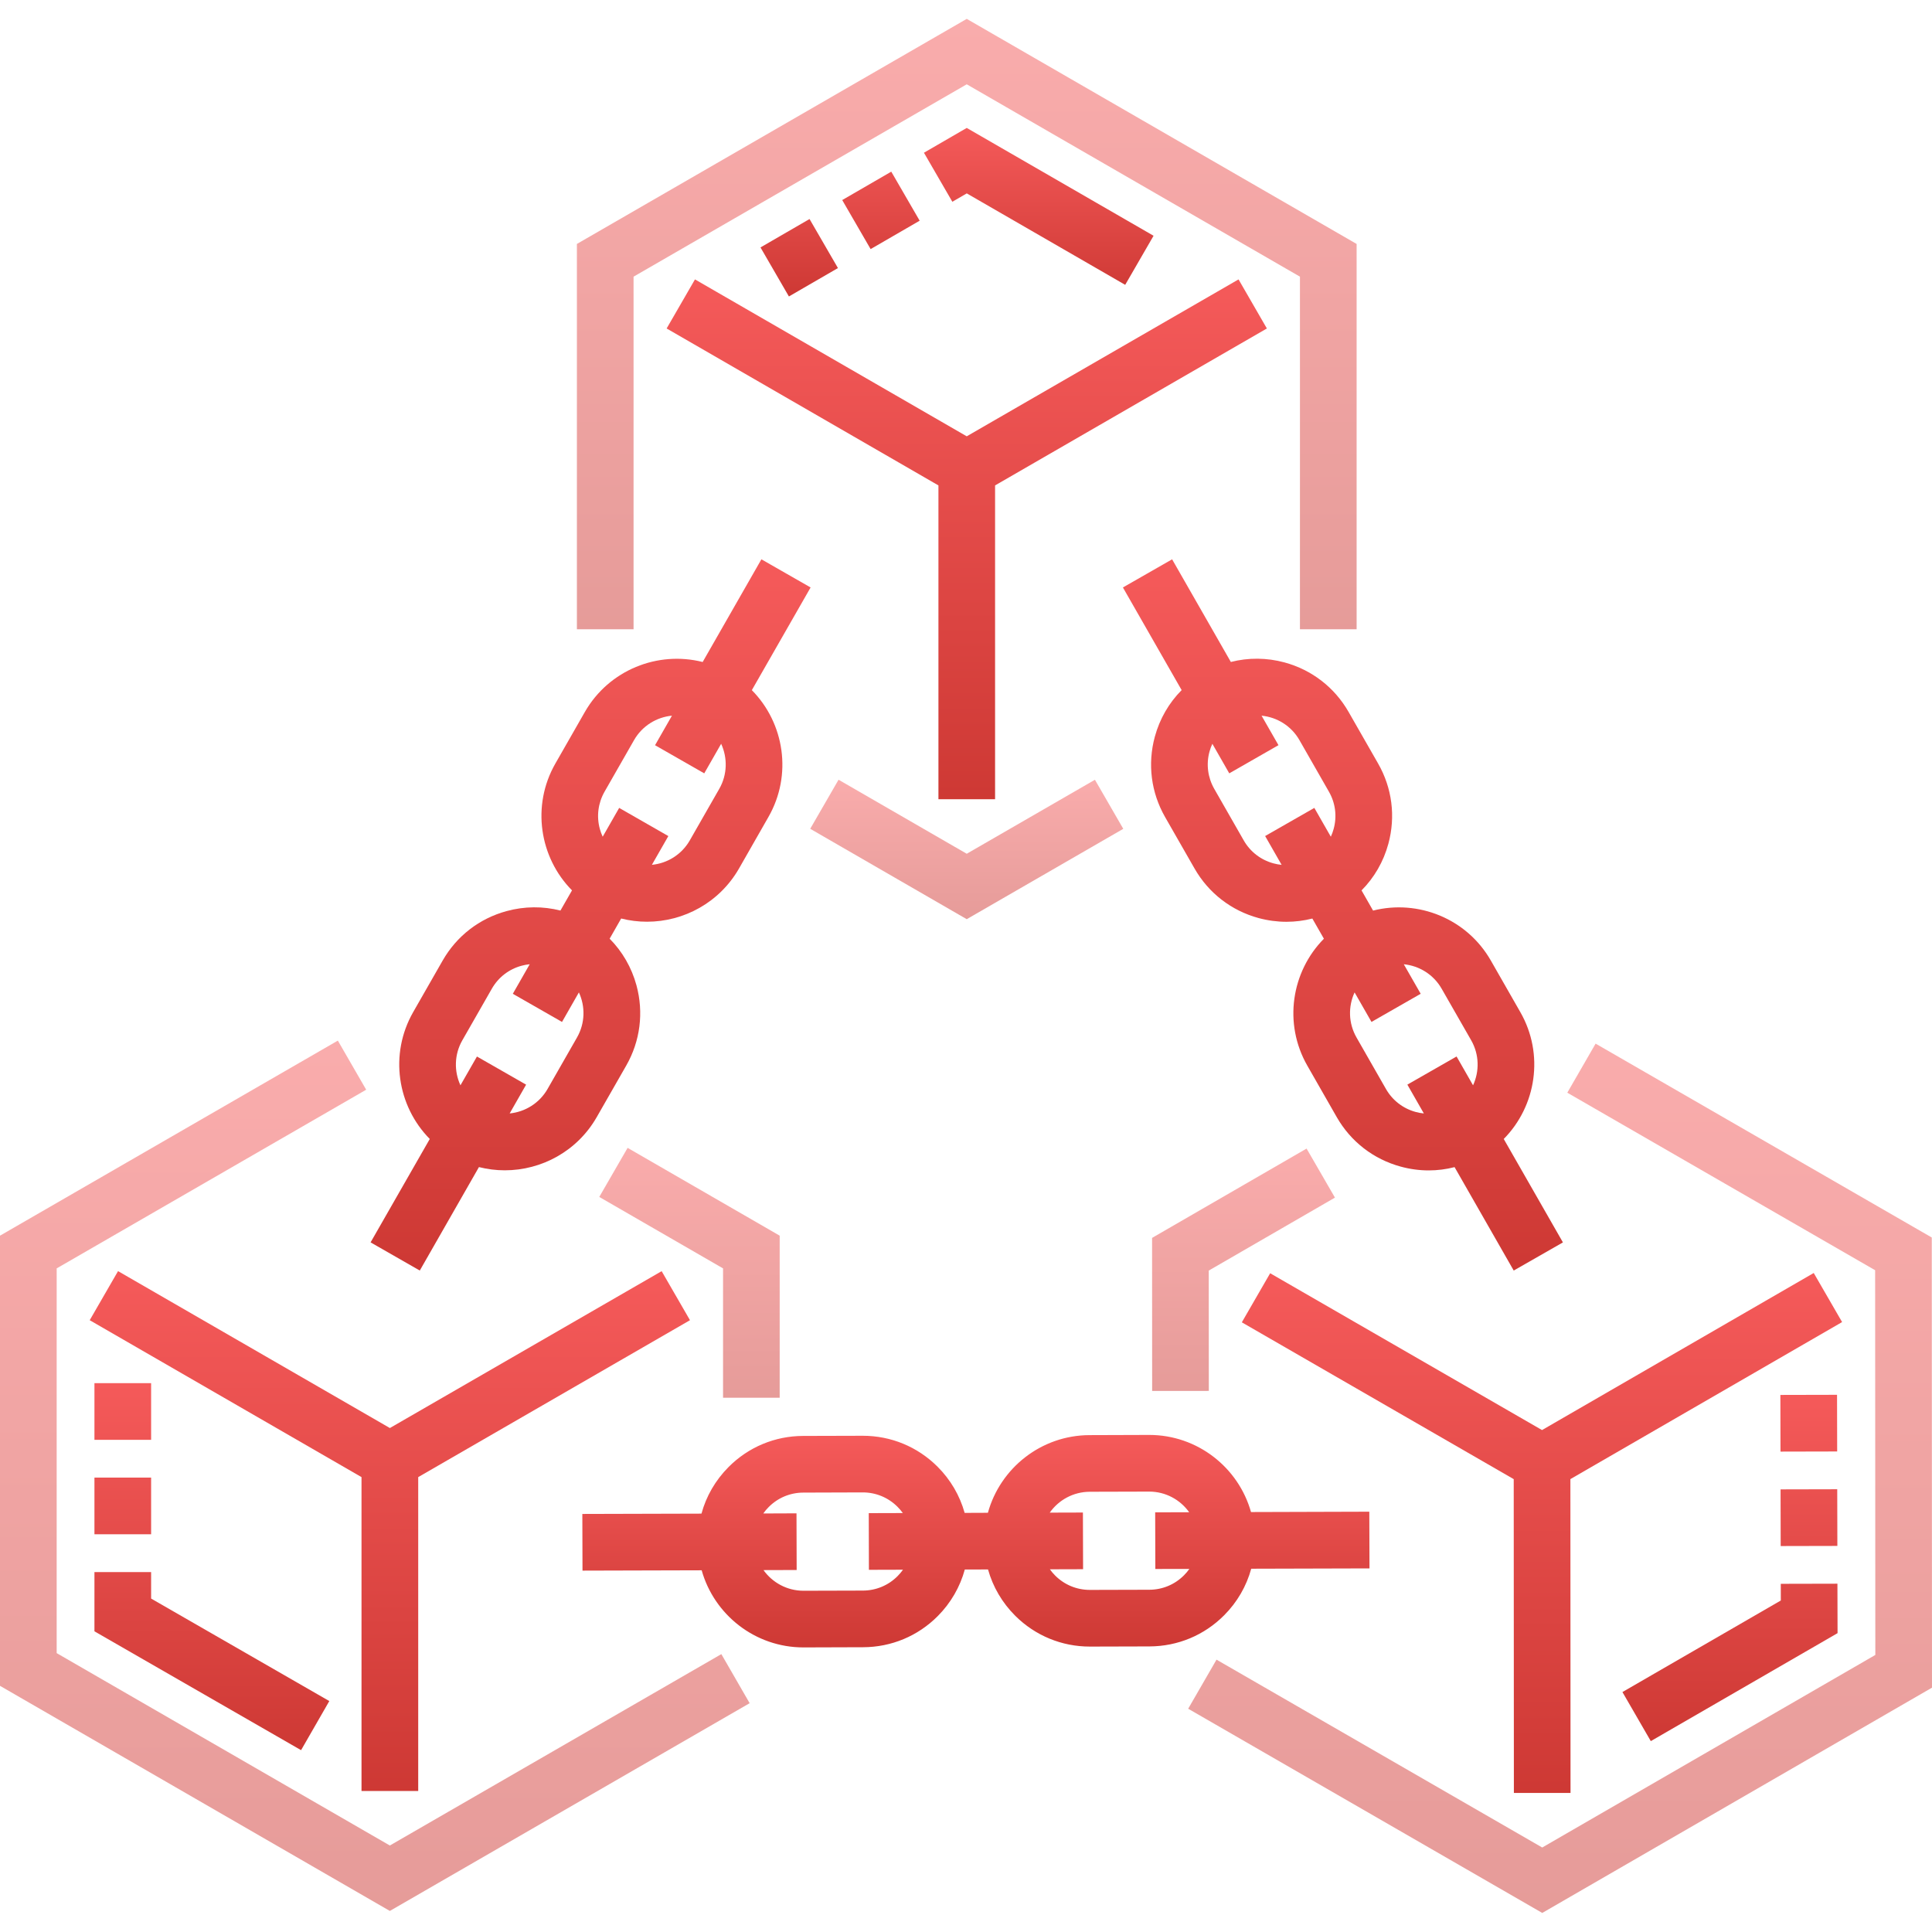 <svg width="60" height="60" viewBox="0 0 60 60" fill="none" xmlns="http://www.w3.org/2000/svg">
<g clip-path="url(#clip0)">
<g filter="url(#filter0_d)">
<path d="M39.895 20.573C39.34 20.422 38.767 20.419 38.225 20.558L36.401 17.37L34.873 18.244L36.697 21.432C36.302 21.829 36.015 22.325 35.864 22.88C35.634 23.726 35.747 24.611 36.182 25.373L37.098 26.973C37.533 27.734 38.239 28.28 39.086 28.511C39.372 28.588 39.664 28.627 39.953 28.627C40.224 28.627 40.493 28.593 40.756 28.526L41.115 29.153C40.104 30.176 39.852 31.786 40.599 33.093L41.514 34.693C41.95 35.455 42.656 36.001 43.503 36.231C43.789 36.309 44.081 36.348 44.37 36.348C44.641 36.348 44.911 36.314 45.173 36.246L47.01 39.458L48.538 38.584L46.7 35.372C47.711 34.349 47.964 32.739 47.215 31.432L46.3 29.832C45.553 28.524 44.036 27.926 42.642 28.279L42.284 27.652C42.679 27.255 42.966 26.76 43.117 26.204C43.347 25.358 43.234 24.472 42.798 23.711L41.883 22.112C41.448 21.35 40.741 20.804 39.895 20.573ZM44.772 30.706L45.688 32.306C45.943 32.751 45.947 33.272 45.747 33.705L45.235 32.81L43.707 33.684L44.219 34.579C44.134 34.571 44.049 34.556 43.965 34.533C43.572 34.426 43.244 34.172 43.042 33.819L42.127 32.219C41.873 31.774 41.867 31.253 42.068 30.82L42.593 31.737L44.121 30.863L43.596 29.946C44.071 29.992 44.518 30.261 44.772 30.706ZM40.818 25.09L39.29 25.964L39.802 26.859C39.717 26.851 39.632 26.835 39.547 26.812C39.155 26.705 38.827 26.452 38.625 26.099L37.71 24.499C37.508 24.145 37.455 23.734 37.562 23.342C37.585 23.257 37.615 23.176 37.651 23.099L38.176 24.017L39.704 23.142L39.179 22.226C39.654 22.272 40.101 22.54 40.355 22.985L41.27 24.585C41.473 24.938 41.526 25.349 41.418 25.742C41.395 25.826 41.366 25.907 41.33 25.985L40.818 25.09Z" fill="url(#paint0_linear)"/>
</g>
<g filter="url(#filter1_d)">
<path d="M13.037 39.458L14.874 36.245C15.139 36.312 15.409 36.345 15.677 36.345C16.817 36.345 17.926 35.752 18.532 34.693L19.448 33.093C19.883 32.332 19.996 31.446 19.766 30.6C19.615 30.045 19.327 29.55 18.933 29.152L19.291 28.525C19.556 28.592 19.826 28.625 20.093 28.625C21.234 28.625 22.343 28.031 22.95 26.973L23.864 25.373C24.613 24.066 24.36 22.455 23.349 21.433L25.174 18.244L23.646 17.37L21.822 20.559C20.428 20.206 18.912 20.804 18.163 22.111L17.248 23.711C16.5 25.018 16.753 26.629 17.764 27.651L17.405 28.278C16.862 28.14 16.29 28.143 15.735 28.294C14.888 28.524 14.182 29.07 13.747 29.831L12.832 31.431C12.084 32.739 12.336 34.349 13.347 35.372L11.509 38.583L13.037 39.458ZM18.628 25.742C18.521 25.349 18.574 24.938 18.776 24.585L19.691 22.985C19.946 22.54 20.392 22.272 20.868 22.226L20.343 23.143L21.871 24.017L22.396 23.099C22.596 23.533 22.592 24.054 22.337 24.499L21.422 26.099C21.167 26.544 20.721 26.812 20.245 26.858L20.756 25.965L19.229 25.09L18.717 25.985C18.681 25.907 18.651 25.826 18.628 25.742ZM14.359 32.306L15.274 30.706C15.476 30.352 15.804 30.099 16.197 29.992C16.281 29.969 16.366 29.954 16.451 29.945L15.926 30.863L17.454 31.737L17.978 30.82C18.179 31.253 18.174 31.774 17.92 32.219L17.005 33.819C16.75 34.264 16.303 34.532 15.828 34.579L16.339 33.685L14.812 32.811L14.3 33.705C14.1 33.272 14.104 32.751 14.359 32.306Z" fill="url(#paint1_linear)"/>
</g>
<g filter="url(#filter2_d)">
<path d="M38.858 48.718L42.531 48.708L42.525 46.947L38.851 46.958C38.463 45.577 37.192 44.563 35.69 44.563H35.681L33.837 44.569C32.331 44.573 31.062 45.596 30.68 46.981L29.958 46.984C29.807 46.444 29.519 45.95 29.111 45.544C28.491 44.928 27.669 44.589 26.795 44.589H26.786L24.943 44.594C24.066 44.596 23.242 44.94 22.624 45.562C22.218 45.971 21.932 46.466 21.785 47.007L18.085 47.017L18.09 48.777L21.791 48.767C22.179 50.148 23.45 51.162 24.952 51.162H24.962L26.804 51.156C27.681 51.154 28.506 50.81 29.124 50.188C29.529 49.78 29.815 49.284 29.963 48.743L30.684 48.741C30.835 49.281 31.123 49.775 31.531 50.181C32.151 50.797 32.973 51.136 33.847 51.136H33.856L35.699 51.131C36.576 51.128 37.4 50.785 38.019 50.162C38.424 49.755 38.71 49.259 38.858 48.718ZM27.876 48.947C27.589 49.236 27.207 49.395 26.8 49.397L24.957 49.402H24.952C24.442 49.402 23.988 49.149 23.711 48.761L24.741 48.758L24.736 46.998L23.705 47.002C23.754 46.931 23.81 46.865 23.872 46.803C24.159 46.514 24.541 46.355 24.948 46.354L26.791 46.348H26.795C27.201 46.348 27.582 46.506 27.87 46.792C27.932 46.853 27.988 46.919 28.038 46.989L26.98 46.992L26.985 48.752L28.043 48.749C27.993 48.819 27.937 48.885 27.876 48.947ZM35.694 49.371L33.851 49.376H33.847C33.441 49.376 33.06 49.219 32.772 48.933C32.711 48.871 32.654 48.806 32.605 48.736L33.636 48.733L33.631 46.973L32.601 46.976C32.876 46.586 33.33 46.33 33.843 46.328L35.685 46.323H35.69C36.201 46.323 36.654 46.576 36.931 46.964L35.875 46.967L35.88 48.726L36.937 48.724C36.888 48.794 36.832 48.86 36.77 48.922C36.483 49.21 36.101 49.37 35.694 49.371Z" fill="url(#paint2_linear)"/>
</g>
<g filter="url(#filter3_d)">
<path d="M30.903 24.821V15.075L39.344 10.201L38.464 8.677L30.023 13.55L21.583 8.677L20.703 10.201L29.144 15.075V24.821H30.903Z" fill="url(#paint3_linear)"/>
</g>
<g filter="url(#filter4_d)">
<path d="M56.327 39.534L47.889 44.412L39.446 39.542L38.566 41.066L47.01 45.936L47.015 55.682L48.774 55.682L48.77 45.935L57.208 41.058L56.327 39.534Z" fill="url(#paint4_linear)"/>
</g>
<g filter="url(#filter5_d)">
<path d="M12.988 55.62V45.873L21.428 41L20.548 39.477L12.108 44.349L3.666 39.476L2.786 41L11.227 45.873V55.62H12.988Z" fill="url(#paint5_linear)"/>
</g>
<path opacity="0.5" d="M19.676 8.592L30.023 2.618L40.371 8.592V19.543H42.131V7.576L30.023 0.586L17.916 7.576V19.543H19.676V8.592Z" fill="url(#paint6_linear)"/>
<path opacity="0.5" d="M30.023 28.546L34.884 25.74L34.004 24.216L30.023 26.514L26.042 24.215L25.162 25.739L30.023 28.546Z" fill="url(#paint7_linear)"/>
<path opacity="0.5" d="M12.107 57.314L1.76 51.339V39.391L11.372 33.842L10.492 32.317L0 38.375V52.355L12.107 59.346L23.281 52.894L22.402 51.37L12.107 57.314Z" fill="url(#paint8_linear)"/>
<path opacity="0.5" d="M24.214 43.408V38.375L19.491 35.648L18.611 37.172L22.455 39.391V43.408H24.214Z" fill="url(#paint9_linear)"/>
<path opacity="0.5" d="M59.993 38.432L49.553 32.411L48.674 33.935L58.234 39.448L58.24 51.396L47.895 57.376L37.78 51.542L36.9 53.066L47.896 59.408L60 52.412L59.993 38.432Z" fill="url(#paint10_linear)"/>
<path opacity="0.5" d="M40.577 35.67L35.779 38.444L35.781 43.197L37.541 43.196L37.539 39.459L41.458 37.193L40.577 35.67Z" fill="url(#paint11_linear)"/>
<g filter="url(#filter6_d)">
<path d="M24.5 9.207L23.618 7.684L25.141 6.802L26.023 8.325L24.5 9.207ZM34.944 8.846L30.024 6.006L29.576 6.266L28.694 4.743L30.023 3.973L35.825 7.322L34.944 8.846ZM27.038 7.736L26.156 6.213L27.679 5.331L28.561 6.854L27.038 7.736Z" fill="url(#paint12_linear)"/>
</g>
<g filter="url(#filter7_d)">
<path d="M51.267 54.072L50.386 52.548L55.305 49.705L55.304 49.187L57.063 49.183L57.067 50.719L51.267 54.072ZM55.301 48.014L55.297 46.254L57.057 46.25L57.061 48.01L55.301 48.014ZM55.295 45.081L55.291 43.321L57.051 43.317L57.055 45.077L55.295 45.081Z" fill="url(#paint13_linear)"/>
</g>
<g filter="url(#filter8_d)">
<path d="M9.35 54.353L2.933 50.662V48.822H4.693V49.645L10.227 52.828L9.35 54.353ZM2.933 47.648V45.888H4.693V47.648L2.933 47.648ZM4.693 44.715H2.933V42.955H4.693V44.715Z" fill="url(#paint14_linear)"/>
</g>
</g>
<defs>
<filter id="filter0_d" x="4.873" y="-12.63" width="73.665" height="82.088" filterUnits="userSpaceOnUse" color-interpolation-filters="sRGB">
<feFlood flood-opacity="0" result="BackgroundImageFix"/>
<feColorMatrix in="SourceAlpha" type="matrix" values="0 0 0 0 0 0 0 0 0 0 0 0 0 0 0 0 0 0 127 0"/>
<feOffset/>
<feGaussianBlur stdDeviation="15"/>
<feColorMatrix type="matrix" values="0 0 0 0 0.882 0 0 0 0 0.286 0 0 0 0 0.278 0 0 0 0.2 0"/>
<feBlend mode="normal" in2="BackgroundImageFix" result="effect1_dropShadow"/>
<feBlend mode="normal" in="SourceGraphic" in2="effect1_dropShadow" result="shape"/>
</filter>
<filter id="filter1_d" x="-18.491" y="-12.63" width="73.665" height="82.088" filterUnits="userSpaceOnUse" color-interpolation-filters="sRGB">
<feFlood flood-opacity="0" result="BackgroundImageFix"/>
<feColorMatrix in="SourceAlpha" type="matrix" values="0 0 0 0 0 0 0 0 0 0 0 0 0 0 0 0 0 0 127 0"/>
<feOffset/>
<feGaussianBlur stdDeviation="15"/>
<feColorMatrix type="matrix" values="0 0 0 0 0.882 0 0 0 0 0.286 0 0 0 0 0.278 0 0 0 0.2 0"/>
<feBlend mode="normal" in2="BackgroundImageFix" result="effect1_dropShadow"/>
<feBlend mode="normal" in="SourceGraphic" in2="effect1_dropShadow" result="shape"/>
</filter>
<filter id="filter2_d" x="-11.915" y="14.563" width="84.445" height="66.599" filterUnits="userSpaceOnUse" color-interpolation-filters="sRGB">
<feFlood flood-opacity="0" result="BackgroundImageFix"/>
<feColorMatrix in="SourceAlpha" type="matrix" values="0 0 0 0 0 0 0 0 0 0 0 0 0 0 0 0 0 0 127 0"/>
<feOffset/>
<feGaussianBlur stdDeviation="15"/>
<feColorMatrix type="matrix" values="0 0 0 0 0.882 0 0 0 0 0.286 0 0 0 0 0.278 0 0 0 0.2 0"/>
<feBlend mode="normal" in2="BackgroundImageFix" result="effect1_dropShadow"/>
<feBlend mode="normal" in="SourceGraphic" in2="effect1_dropShadow" result="shape"/>
</filter>
<filter id="filter3_d" x="-9.297" y="-21.323" width="78.641" height="76.144" filterUnits="userSpaceOnUse" color-interpolation-filters="sRGB">
<feFlood flood-opacity="0" result="BackgroundImageFix"/>
<feColorMatrix in="SourceAlpha" type="matrix" values="0 0 0 0 0 0 0 0 0 0 0 0 0 0 0 0 0 0 127 0"/>
<feOffset/>
<feGaussianBlur stdDeviation="15"/>
<feColorMatrix type="matrix" values="0 0 0 0 0.882 0 0 0 0 0.286 0 0 0 0 0.278 0 0 0 0.2 0"/>
<feBlend mode="normal" in2="BackgroundImageFix" result="effect1_dropShadow"/>
<feBlend mode="normal" in="SourceGraphic" in2="effect1_dropShadow" result="shape"/>
</filter>
<filter id="filter4_d" x="8.566" y="9.534" width="78.642" height="76.148" filterUnits="userSpaceOnUse" color-interpolation-filters="sRGB">
<feFlood flood-opacity="0" result="BackgroundImageFix"/>
<feColorMatrix in="SourceAlpha" type="matrix" values="0 0 0 0 0 0 0 0 0 0 0 0 0 0 0 0 0 0 127 0"/>
<feOffset/>
<feGaussianBlur stdDeviation="15"/>
<feColorMatrix type="matrix" values="0 0 0 0 0.882 0 0 0 0 0.286 0 0 0 0 0.278 0 0 0 0.2 0"/>
<feBlend mode="normal" in2="BackgroundImageFix" result="effect1_dropShadow"/>
<feBlend mode="normal" in="SourceGraphic" in2="effect1_dropShadow" result="shape"/>
</filter>
<filter id="filter5_d" x="-27.214" y="9.476" width="78.641" height="76.144" filterUnits="userSpaceOnUse" color-interpolation-filters="sRGB">
<feFlood flood-opacity="0" result="BackgroundImageFix"/>
<feColorMatrix in="SourceAlpha" type="matrix" values="0 0 0 0 0 0 0 0 0 0 0 0 0 0 0 0 0 0 127 0"/>
<feOffset/>
<feGaussianBlur stdDeviation="15"/>
<feColorMatrix type="matrix" values="0 0 0 0 0.882 0 0 0 0 0.286 0 0 0 0 0.278 0 0 0 0.2 0"/>
<feBlend mode="normal" in2="BackgroundImageFix" result="effect1_dropShadow"/>
<feBlend mode="normal" in="SourceGraphic" in2="effect1_dropShadow" result="shape"/>
</filter>
<filter id="filter6_d" x="-6.382" y="-26.027" width="72.206" height="65.234" filterUnits="userSpaceOnUse" color-interpolation-filters="sRGB">
<feFlood flood-opacity="0" result="BackgroundImageFix"/>
<feColorMatrix in="SourceAlpha" type="matrix" values="0 0 0 0 0 0 0 0 0 0 0 0 0 0 0 0 0 0 127 0"/>
<feOffset/>
<feGaussianBlur stdDeviation="15"/>
<feColorMatrix type="matrix" values="0 0 0 0 0.882 0 0 0 0 0.286 0 0 0 0 0.278 0 0 0 0.2 0"/>
<feBlend mode="normal" in2="BackgroundImageFix" result="effect1_dropShadow"/>
<feBlend mode="normal" in="SourceGraphic" in2="effect1_dropShadow" result="shape"/>
</filter>
<filter id="filter7_d" x="20.386" y="13.317" width="66.681" height="70.755" filterUnits="userSpaceOnUse" color-interpolation-filters="sRGB">
<feFlood flood-opacity="0" result="BackgroundImageFix"/>
<feColorMatrix in="SourceAlpha" type="matrix" values="0 0 0 0 0 0 0 0 0 0 0 0 0 0 0 0 0 0 127 0"/>
<feOffset/>
<feGaussianBlur stdDeviation="15"/>
<feColorMatrix type="matrix" values="0 0 0 0 0.882 0 0 0 0 0.286 0 0 0 0 0.278 0 0 0 0.2 0"/>
<feBlend mode="normal" in2="BackgroundImageFix" result="effect1_dropShadow"/>
<feBlend mode="normal" in="SourceGraphic" in2="effect1_dropShadow" result="shape"/>
</filter>
<filter id="filter8_d" x="-27.067" y="12.955" width="67.294" height="71.398" filterUnits="userSpaceOnUse" color-interpolation-filters="sRGB">
<feFlood flood-opacity="0" result="BackgroundImageFix"/>
<feColorMatrix in="SourceAlpha" type="matrix" values="0 0 0 0 0 0 0 0 0 0 0 0 0 0 0 0 0 0 127 0"/>
<feOffset/>
<feGaussianBlur stdDeviation="15"/>
<feColorMatrix type="matrix" values="0 0 0 0 0.882 0 0 0 0 0.286 0 0 0 0 0.278 0 0 0 0.2 0"/>
<feBlend mode="normal" in2="BackgroundImageFix" result="effect1_dropShadow"/>
<feBlend mode="normal" in="SourceGraphic" in2="effect1_dropShadow" result="shape"/>
</filter>
<linearGradient id="paint0_linear" x1="41.706" y1="17.37" x2="41.706" y2="46.557" gradientUnits="userSpaceOnUse">
<stop stop-color="#F55A5A"/>
<stop offset="1" stop-color="#C12E28"/>
</linearGradient>
<linearGradient id="paint1_linear" x1="18.341" y1="17.37" x2="18.341" y2="46.557" gradientUnits="userSpaceOnUse">
<stop stop-color="#F55A5A"/>
<stop offset="1" stop-color="#C12E28"/>
</linearGradient>
<linearGradient id="paint2_linear" x1="30.308" y1="44.563" x2="30.308" y2="53.283" gradientUnits="userSpaceOnUse">
<stop stop-color="#F55A5A"/>
<stop offset="1" stop-color="#C12E28"/>
</linearGradient>
<linearGradient id="paint3_linear" x1="30.023" y1="8.677" x2="30.023" y2="30.01" gradientUnits="userSpaceOnUse">
<stop stop-color="#F55A5A"/>
<stop offset="1" stop-color="#C12E28"/>
</linearGradient>
<linearGradient id="paint4_linear" x1="47.887" y1="39.534" x2="47.887" y2="60.873" gradientUnits="userSpaceOnUse">
<stop stop-color="#F55A5A"/>
<stop offset="1" stop-color="#C12E28"/>
</linearGradient>
<linearGradient id="paint5_linear" x1="12.107" y1="39.476" x2="12.107" y2="60.809" gradientUnits="userSpaceOnUse">
<stop stop-color="#F55A5A"/>
<stop offset="1" stop-color="#C12E28"/>
</linearGradient>
<linearGradient id="paint6_linear" x1="30.024" y1="0.586" x2="30.024" y2="25.637" gradientUnits="userSpaceOnUse">
<stop stop-color="#F55A5A"/>
<stop offset="1" stop-color="#C12E28"/>
</linearGradient>
<linearGradient id="paint7_linear" x1="30.023" y1="24.215" x2="30.023" y2="29.938" gradientUnits="userSpaceOnUse">
<stop stop-color="#F55A5A"/>
<stop offset="1" stop-color="#C12E28"/>
</linearGradient>
<linearGradient id="paint8_linear" x1="11.641" y1="32.317" x2="11.641" y2="68.033" gradientUnits="userSpaceOnUse">
<stop stop-color="#F55A5A"/>
<stop offset="1" stop-color="#C12E28"/>
</linearGradient>
<linearGradient id="paint9_linear" x1="21.413" y1="35.648" x2="21.413" y2="45.903" gradientUnits="userSpaceOnUse">
<stop stop-color="#F55A5A"/>
<stop offset="1" stop-color="#C12E28"/>
</linearGradient>
<linearGradient id="paint10_linear" x1="48.45" y1="32.411" x2="48.45" y2="68.085" gradientUnits="userSpaceOnUse">
<stop stop-color="#F55A5A"/>
<stop offset="1" stop-color="#C12E28"/>
</linearGradient>
<linearGradient id="paint11_linear" x1="38.618" y1="35.67" x2="38.618" y2="45.616" gradientUnits="userSpaceOnUse">
<stop stop-color="#F55A5A"/>
<stop offset="1" stop-color="#C12E28"/>
</linearGradient>
<linearGradient id="paint12_linear" x1="29.721" y1="3.973" x2="29.721" y2="10.89" gradientUnits="userSpaceOnUse">
<stop stop-color="#F55A5A"/>
<stop offset="1" stop-color="#C12E28"/>
</linearGradient>
<linearGradient id="paint13_linear" x1="53.726" y1="43.317" x2="53.726" y2="57.529" gradientUnits="userSpaceOnUse">
<stop stop-color="#F55A5A"/>
<stop offset="1" stop-color="#C12E28"/>
</linearGradient>
<linearGradient id="paint14_linear" x1="6.58" y1="42.955" x2="6.58" y2="58.017" gradientUnits="userSpaceOnUse">
<stop stop-color="#F55A5A"/>
<stop offset="1" stop-color="#C12E28"/>
</linearGradient>
<clipPath id="clip0">
<rect width="60" height="60" fill="white"/>
</clipPath>
</defs>
</svg>

